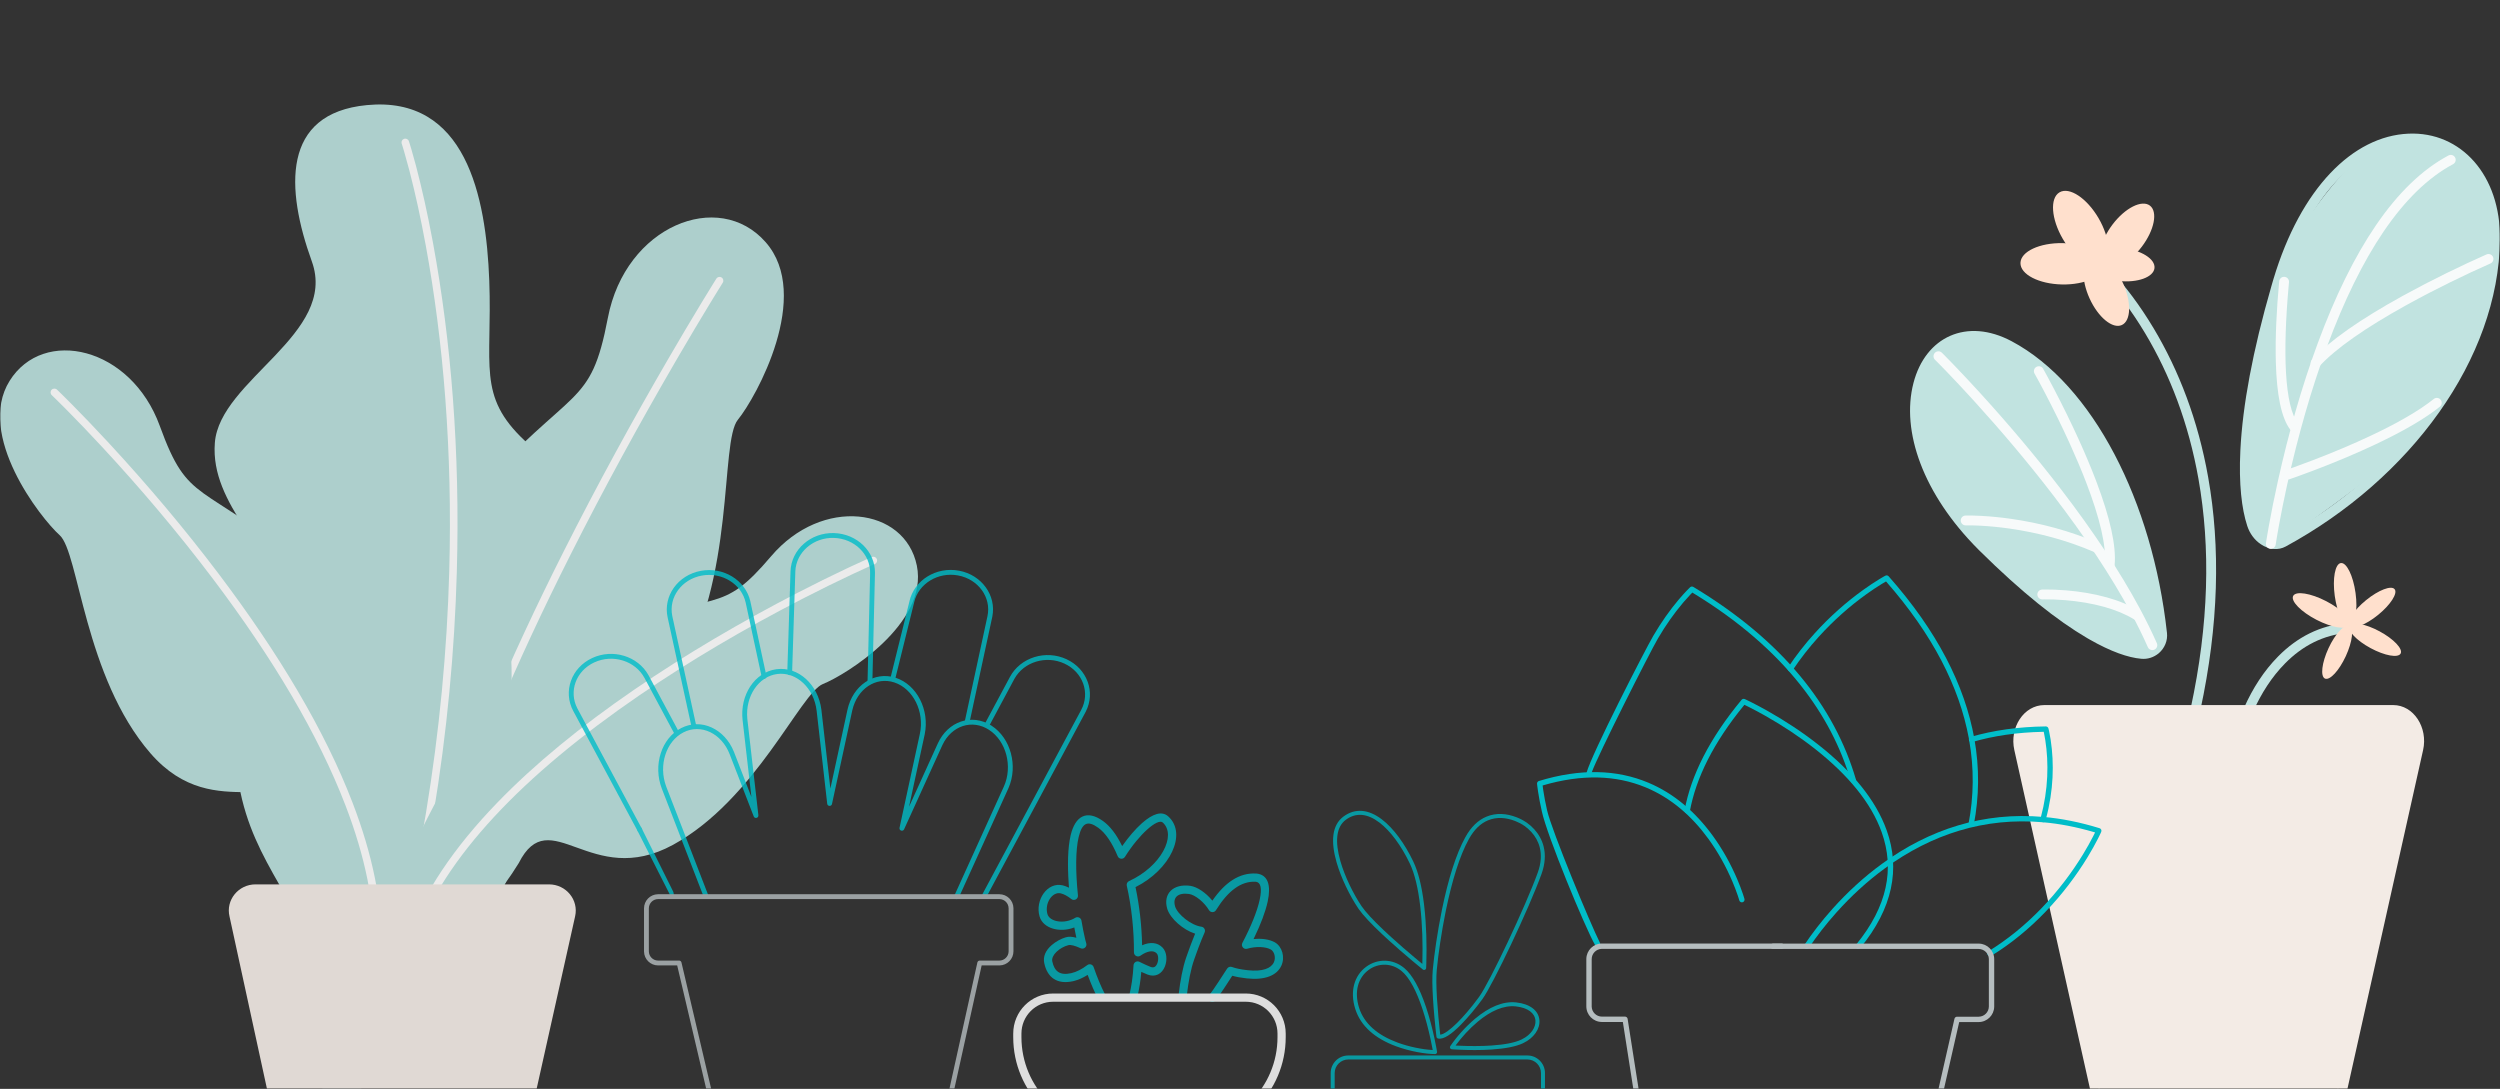 <svg width="900" height="392" viewBox="0 0 900 392" fill="none" xmlns="http://www.w3.org/2000/svg">
<rect x="0" y="0" width="900" height="392" fill="#333333" stroke="none"/>
<mask id="mask0" mask-type="alpha" maskUnits="userSpaceOnUse" x="0" y="0" width="900" height="392">
<rect width="900" height="392" fill="#C4C4C4"/>
</mask>
<g mask="url(#mask0)">
<g opacity="0.9">
<path fill-rule="evenodd" clip-rule="evenodd" d="M151.69 342.596C146.135 303.522 133.98 218.315 170.355 178.102C206.731 137.89 212.512 147.453 218.841 114.391C225.169 81.328 258.721 67.939 275.611 87.157C292.547 106.33 272.197 143.081 265.641 151.097C259.085 159.112 265.004 208.478 243.652 242.634C222.3 276.789 188.019 252.334 189.476 282.026C187.519 340.546 151.69 342.596 151.69 342.596Z" fill="#BAE0DD"/>
<path fill-rule="evenodd" clip-rule="evenodd" d="M259.768 99.891C259.13 99.489 258.286 99.681 257.884 100.319L257.29 101.269L256.097 103.195C255.221 104.615 254.238 106.221 253.154 108.003L252.118 109.71C248.631 115.471 244.798 121.925 240.699 128.979C227.815 151.145 214.932 174.675 202.906 198.548C192.986 218.239 184.082 237.327 176.446 255.511C161.99 289.938 152.553 319.967 149.199 344.368C149.096 345.115 149.618 345.805 150.366 345.907C151.113 346.01 151.802 345.487 151.905 344.74C155.221 320.617 164.592 290.795 178.965 256.569C186.574 238.448 195.452 219.416 205.345 199.777C217.344 175.958 230.202 152.474 243.06 130.352L244.682 127.569C248.433 121.15 251.943 115.263 255.146 109.986L256.821 107.236C257.247 106.54 257.654 105.877 258.041 105.248L259.795 102.415L260.196 101.775C260.598 101.137 260.406 100.293 259.768 99.891Z" fill="white"/>
<path fill-rule="evenodd" clip-rule="evenodd" d="M132.068 37.837C167.624 34.421 174.999 70.489 176.137 101.002C177.275 131.514 171.63 142.489 188.976 158.702C206.321 174.96 178.095 196.911 180.508 213.032C182.921 229.153 199.583 272.235 134.8 367.689C132.432 371.15 129.063 399.021 129.063 399.021L115.041 395.241C115.041 395.241 124.055 372.607 113.858 345.191C103.66 317.73 86.36 304.842 84.721 270.505C83.082 236.167 107.621 242.816 103.114 220.227C98.606 197.639 75.57 182.019 77.346 159.385C79.121 136.706 121.688 120.22 112.264 94.125C102.84 67.985 101.292 40.797 132.068 37.837Z" fill="#BAE0DD"/>
<path fill-rule="evenodd" clip-rule="evenodd" d="M145.478 49.974C144.788 50.203 144.402 50.93 144.588 51.624L144.801 52.292L144.967 52.826C145.083 53.203 145.21 53.623 145.347 54.086L145.536 54.727C146.078 56.577 146.673 58.723 147.309 61.158L147.587 62.228C149.528 69.773 151.464 78.519 153.278 88.396C159.597 122.811 162.94 162.249 161.727 205.774C160.141 262.64 150.833 321.722 132.22 382.087C131.997 382.808 132.401 383.572 133.122 383.795C133.843 384.017 134.608 383.613 134.83 382.892C153.518 322.284 162.865 262.957 164.457 205.85C165.677 162.126 162.316 122.498 155.964 87.903L155.703 86.49C153.866 76.657 151.909 67.959 149.952 60.467L149.616 59.191C149.098 57.248 148.61 55.502 148.158 53.957L147.966 53.307C147.779 52.678 147.61 52.124 147.461 51.648L147.204 50.841C146.967 50.125 146.194 49.737 145.478 49.974Z" fill="white"/>
<path fill-rule="evenodd" clip-rule="evenodd" d="M134.162 339.499C146.363 308.668 172.95 241.358 216.018 226.922C259.086 212.486 259.268 221.821 277.615 200.235C295.962 178.649 325.781 182.656 330.061 203.605C334.34 224.554 304.338 243.043 296.28 246.231C288.222 249.419 271.969 287.901 242.332 304.114C212.695 320.326 198.035 288.402 186.745 310.717C160.977 352.66 134.162 339.499 134.162 339.499Z" fill="#BAE0DD"/>
<path fill-rule="evenodd" clip-rule="evenodd" d="M315.654 201.243C315.366 200.575 314.609 200.254 313.934 200.499L313.823 200.544L313.361 200.746C313.056 200.88 312.71 201.033 312.324 201.205L311.925 201.383C310.356 202.085 308.536 202.917 306.488 203.873L304.713 204.707C299.33 207.247 293.42 210.157 287.105 213.414C267.055 223.753 247.006 235.458 228.286 248.301C209.159 261.423 192.498 275.018 179.013 288.969C163.385 305.137 152.376 321.425 146.712 337.73C146.464 338.442 146.841 339.221 147.554 339.469C148.266 339.716 149.044 339.339 149.292 338.627C159.692 308.688 188.429 278.957 229.831 250.554C248.448 237.782 268.402 226.133 288.356 215.842L289.746 215.128C295.741 212.056 301.352 209.306 306.471 206.899L307.643 206.349C309.424 205.518 311.029 204.782 312.445 204.144L313.977 203.46L314.939 203.038C315.632 202.74 315.952 201.936 315.654 201.243Z" fill="white"/>
<path fill-rule="evenodd" clip-rule="evenodd" d="M149.914 347.286C149.186 311.673 147.547 233.935 109.578 203.286C71.609 172.637 67.922 181.973 57.542 153.374C47.162 124.774 15.612 117.624 3.457 137.116C-8.699 156.607 14.565 186.482 21.485 192.675C28.405 198.869 30.363 243.727 54.173 271.188C77.983 298.603 104.661 271.962 107.666 298.649C118 350.474 149.914 347.286 149.914 347.286Z" fill="#BAE0DD"/>
<path fill-rule="evenodd" clip-rule="evenodd" d="M18.585 140.317C18.064 140.863 18.084 141.727 18.63 142.248L19.405 142.997L20.358 143.93C21.243 144.8 22.236 145.787 23.329 146.887L24.432 148C28.184 151.798 32.323 156.115 36.757 160.895C50.367 175.566 63.977 191.582 76.677 208.41C97.993 236.655 114.534 264.265 124.441 290.132C131.406 308.318 134.913 325.24 134.572 340.653C134.555 341.407 135.153 342.032 135.907 342.049C136.661 342.065 137.286 341.467 137.303 340.713C137.652 324.911 134.075 307.649 126.991 289.154C116.98 263.014 100.315 235.196 78.857 206.763C66.38 190.232 53.035 174.486 39.671 160.021L38.76 159.036C34.135 154.05 29.828 149.566 25.944 145.643L24.724 144.416C23.835 143.525 23.016 142.712 22.273 141.981L21.189 140.921L20.516 140.271C19.97 139.75 19.106 139.771 18.585 140.317Z" fill="white"/>
<path fill-rule="evenodd" clip-rule="evenodd" d="M99.608 408.087L82.627 329.939C81.215 324.019 85.814 318.372 92.005 318.372H197.625C203.817 318.372 208.37 323.974 207.049 329.848L189.704 407.586" fill="#F3EBE5"/>
</g>
<g opacity="0.8">
<path fill-rule="evenodd" clip-rule="evenodd" d="M252.273 205.505C260.392 203.982 268.324 208.83 270.105 216.394L270.157 216.624L275.907 243.331C276.008 243.803 275.709 244.267 275.239 244.369C274.785 244.467 274.338 244.192 274.216 243.749L274.204 243.7L268.454 216.993C266.988 210.248 259.892 205.852 252.594 207.221C245.367 208.577 240.683 215.023 242.005 221.687L242.047 221.889L250.681 261.407C250.782 261.879 250.484 262.343 250.013 262.445C249.56 262.543 249.113 262.268 248.99 261.826L248.978 261.776L240.344 222.259C238.672 214.533 244.036 207.051 252.273 205.505Z" fill="#00BDC8"/>
<path fill-rule="evenodd" clip-rule="evenodd" d="M284.58 205.696C284.828 197.837 291.866 191.658 300.228 191.904C308.538 192.148 315.099 198.547 314.989 206.294L314.054 245.457C314.043 245.938 313.643 246.32 313.162 246.308C312.699 246.297 312.328 245.925 312.313 245.466L312.312 245.415L313.242 206.481C313.458 199.617 307.636 193.868 300.177 193.649C292.823 193.432 286.663 198.774 286.33 205.545L286.322 205.751L285.16 242.205C285.145 242.687 284.742 243.065 284.262 243.05C283.798 243.035 283.43 242.659 283.418 242.201L283.419 242.149L284.58 205.696Z" fill="#00BDC8"/>
<path fill-rule="evenodd" clip-rule="evenodd" d="M327.374 216.564C329.046 208.871 337.057 203.909 345.258 205.447C353.405 206.976 358.753 214.347 357.235 221.969L357.187 222.2L349.027 260.05C348.926 260.521 348.462 260.821 347.992 260.719C347.538 260.621 347.244 260.186 347.315 259.732L347.324 259.682L355.484 221.83C356.943 215.116 352.228 208.531 344.937 207.163C337.712 205.807 330.685 210.102 329.117 216.757L329.071 216.96L322.247 244.54C322.131 245.008 321.659 245.293 321.192 245.177C320.741 245.065 320.461 244.621 320.545 244.17L320.556 244.12L327.374 216.564Z" fill="#00BDC8"/>
<path fill-rule="evenodd" clip-rule="evenodd" d="M363.583 243.684C367.347 236.667 376.442 233.833 383.941 237.312C391.4 240.773 394.481 249.186 390.871 256.197L390.76 256.41L354.983 323.15C354.756 323.575 354.228 323.734 353.804 323.506C353.395 323.286 353.233 322.787 353.425 322.372L353.448 322.324L389.225 255.583C392.525 249.432 389.849 241.977 383.208 238.896C376.6 235.83 368.6 238.272 365.219 244.326L365.118 244.51L356.029 261.472C355.801 261.896 355.273 262.056 354.849 261.828C354.441 261.608 354.278 261.109 354.47 260.694L354.494 260.646L363.583 243.684Z" fill="#00BDC8"/>
<path fill-rule="evenodd" clip-rule="evenodd" d="M229.955 297.809C230.201 297.381 230.649 297.525 230.974 298.124L231.011 298.195L242.285 320.856C242.612 321.514 242.67 322.407 242.414 322.852C242.168 323.28 241.72 323.136 241.395 322.538L241.358 322.467L229.584 299.25C229.257 298.592 229.699 298.254 229.955 297.809Z" fill="#00BDC8"/>
<path fill-rule="evenodd" clip-rule="evenodd" d="M213.202 236.883C220.625 233.438 229.614 236.182 233.445 243.046L233.559 243.255L244.304 263.301C244.532 263.725 244.373 264.254 243.949 264.482C243.54 264.702 243.036 264.562 242.795 264.172L242.769 264.126L232.025 244.081C228.705 237.892 220.61 235.369 213.934 238.467C207.36 241.517 204.672 248.854 207.821 254.969L207.918 255.154L231.091 298.358C231.319 298.783 231.16 299.312 230.736 299.54C230.328 299.76 229.823 299.62 229.583 299.23L229.556 299.184L206.383 255.98C202.599 248.927 205.667 240.379 213.202 236.883Z" fill="#00BDC8"/>
<path fill-rule="evenodd" clip-rule="evenodd" d="M279.621 240.904C287.414 239.916 294.544 246.448 295.692 255.45L295.725 255.723L298.932 283.902L305.072 255.581C306.956 246.781 314.638 241.572 322.285 243.951L322.517 244.025C330.095 246.535 334.678 255.563 332.908 264.296L332.852 264.56L327.253 290.423L337.596 267.68C341.226 259.674 349.81 256.764 356.802 261.152L357.014 261.287C363.88 265.762 366.541 275.704 363.072 283.669L362.965 283.909L345.135 323.186C344.936 323.624 344.42 323.818 343.982 323.619C343.559 323.426 343.364 322.938 343.53 322.51L343.549 322.463L361.379 283.187C364.659 275.952 362.26 266.788 356.064 262.751C350.014 258.808 342.57 261.213 339.281 268.19L339.182 268.403L325.476 298.544C325.05 299.479 323.659 299.035 323.822 298.049L323.832 297.997L331.15 264.19C332.886 256.211 328.738 247.924 321.97 245.682C315.354 243.491 308.608 247.933 306.827 255.712L306.775 255.949L299.515 289.436C299.31 290.382 297.962 290.332 297.806 289.404L297.798 289.349L293.994 255.921C293.06 247.687 286.68 241.769 279.84 242.636C273.067 243.494 268.229 250.701 269.041 258.822L269.067 259.068L273.017 293.486C273.131 294.485 271.758 294.843 271.359 293.95L271.339 293.901L262.685 271.528C259.752 263.949 252.307 260.459 246.062 263.641C239.802 266.831 236.994 275.491 239.801 283.062L239.888 283.291L255.046 322.45C255.22 322.9 254.997 323.406 254.549 323.58C254.116 323.748 253.632 323.546 253.442 323.129L253.422 323.082L238.263 283.922C235.004 275.499 238.111 265.734 245.272 262.085C252.42 258.442 260.853 262.326 264.21 270.644L264.31 270.897L270.51 286.927L267.336 259.267C266.308 250.242 271.658 242.064 279.386 240.936L279.621 240.904Z" fill="#00BDC8"/>
<path fill-rule="evenodd" clip-rule="evenodd" d="M359.762 321.922C362.535 321.922 364.792 324.153 364.843 326.918L364.844 327.014V342.462C364.844 345.24 362.618 347.502 359.858 347.553L359.762 347.554H353.395L333.877 435.797C333.77 436.249 333.33 436.536 332.879 436.456L332.829 436.446C332.377 436.339 332.091 435.899 332.17 435.447L332.181 435.396L351.858 346.481C351.946 346.104 352.272 345.833 352.653 345.81L352.706 345.808H359.762C361.576 345.808 363.056 344.354 363.101 342.547L363.102 342.462V327.014C363.102 325.197 361.65 323.714 359.847 323.669L359.762 323.668H236.927C235.113 323.668 233.633 325.122 233.588 326.929L233.587 327.014V342.462C233.587 344.279 235.039 345.762 236.842 345.807L236.927 345.808H244.477C244.863 345.808 245.201 346.063 245.311 346.43L245.325 346.481L266.204 435.274C266.314 435.743 266.024 436.213 265.556 436.324C265.104 436.43 264.652 436.164 264.521 435.724L264.508 435.674L243.787 347.554H236.927C234.154 347.554 231.897 345.323 231.846 342.558L231.845 342.462V327.014C231.845 324.236 234.071 321.974 236.831 321.923L236.927 321.922H359.762Z" fill="#B5BDBF"/>
</g>
<path fill-rule="evenodd" clip-rule="evenodd" d="M411.269 296.203C414.989 292.955 418.276 291.806 420.593 293.921C427.507 300.224 421.193 313.106 408.858 319.325L408.781 319.363L408.82 319.546C410.204 326.08 411.01 333.248 411.153 340.055L411.157 340.304L411.206 340.282C414.042 339.039 416.718 339.23 418.516 341.133L418.621 341.247C420.052 342.819 420.276 345.652 419.363 347.936C418.299 350.6 415.914 351.932 413.125 350.841L412.983 350.784C412.27 350.494 411.67 350.236 411.074 349.965L410.864 349.868L410.86 349.928C410.578 353.179 410.114 356.151 409.489 358.677L409.402 359.019C409.198 359.812 408.392 360.288 407.602 360.084C406.811 359.879 406.336 359.071 406.54 358.278C407.302 355.315 407.831 351.605 408.072 347.495C408.135 346.433 409.26 345.781 410.209 346.257L410.78 346.541C411.966 347.128 412.847 347.53 414.108 348.043C415.314 348.548 416.107 348.116 416.619 346.833C417.145 345.519 417.015 343.88 416.429 343.237C415.343 342.022 413.176 342.21 410.542 344.055C409.559 344.743 408.21 344.033 408.218 342.83C408.267 334.982 407.359 326.412 405.643 318.862C405.487 318.177 405.834 317.475 406.472 317.184C417.94 311.953 423.694 300.754 418.604 296.113C416.782 294.45 410.109 300.276 404.986 308.453C404.348 309.47 402.833 309.345 402.37 308.237C400.332 303.351 397.988 299.884 395.383 298C391.478 295.187 389.54 296.256 388.327 301.317C387.195 306.04 387.172 313.582 388.059 322.336C388.191 323.643 386.688 324.463 385.665 323.643C384.396 322.625 383.088 321.904 381.864 321.606C378.856 320.894 375.974 325.173 377.074 329.054C377.851 331.85 383.162 332.82 387.099 330.409C387.993 329.862 389.155 330.395 389.327 331.431C389.725 333.825 390.179 336.11 390.613 337.94L390.685 338.241L390.698 338.3C390.772 338.671 390.886 339.077 391.045 339.555C391.455 340.788 390.195 341.916 389.02 341.367C387.024 340.437 385.468 340.053 384.632 340.25L384.553 340.27C381.485 341.087 378.343 343.837 378.821 346.092C379.595 349.787 381.618 351.239 385.667 350.337C387.583 349.897 389.579 348.855 391.401 347.446C392.2 346.828 393.369 347.177 393.7 348.134C394.984 351.842 396.335 355.113 397.706 357.77C398.081 358.497 397.797 359.391 397.072 359.767C396.347 360.143 395.455 359.859 395.08 359.132C393.941 356.924 392.827 354.342 391.755 351.467L391.564 350.949L391.435 351.032C389.881 352.006 388.243 352.746 386.593 353.162L386.318 353.228C380.586 354.505 377.027 351.952 375.929 346.705C375.42 344.3 376.493 342.089 378.583 340.259C380.048 338.977 382.007 337.925 383.562 337.471L383.754 337.417C384.754 337.12 385.929 337.184 387.283 337.548L387.504 337.61L387.436 337.299L387.265 336.501C387.124 335.822 386.983 335.111 386.846 334.377L386.753 333.876L386.61 333.931C381.547 335.847 375.59 334.301 374.272 330.006L374.229 329.857C372.578 324.034 377.035 317.418 382.552 318.723C383.25 318.893 383.942 319.148 384.625 319.476L384.841 319.583L384.81 319.193L384.748 318.354C384.249 311.26 384.415 305.163 385.394 300.874L385.453 300.624C387.111 293.708 391.291 291.403 397.11 295.594C399.656 297.436 401.875 300.361 403.816 304.272L403.98 304.608L404.151 304.363C406.301 301.302 408.724 298.478 411.006 296.435L411.269 296.203Z" fill="#0999A2"/>
<path fill-rule="evenodd" clip-rule="evenodd" d="M436.451 324.243L436.499 324.174C440.968 317.698 446.158 314.121 452.205 314.472L452.421 314.486L452.501 314.494C456.557 315.015 457.596 318.835 456.376 324.52C455.584 328.213 453.825 332.838 451.428 337.757L451.271 338.077L451.508 338.053C454.305 337.783 457.006 338.179 458.868 339.201L459.025 339.29C461.588 340.804 462.673 344.592 461.303 347.62C459.689 351.187 455.339 352.946 448.803 352.217C446.787 351.997 445.093 351.686 443.708 351.294L443.617 351.267L441.201 354.982L440.623 355.861C439.329 357.815 438.366 359.183 437.593 360.131C437.076 360.764 436.145 360.857 435.513 360.339C434.881 359.821 434.788 358.887 435.305 358.254L435.555 357.939C436.305 356.979 437.292 355.547 438.615 353.531L441.51 349.085C441.617 348.92 441.707 348.784 441.772 348.687C442.152 348.116 442.873 347.881 443.515 348.119C444.831 348.608 446.696 349.005 449.127 349.271C454.516 349.872 457.602 348.624 458.61 346.396C459.37 344.717 458.755 342.571 457.532 341.848C455.719 340.791 452.198 340.6 448.985 341.545C447.731 341.914 446.651 340.588 447.263 339.429C450.335 333.608 452.598 328.037 453.486 323.897C454.375 319.751 453.857 317.721 452.209 317.447L452.164 317.44L452.017 317.43C446.792 317.14 442.098 320.724 437.906 327.419L437.755 327.662C437.172 328.606 435.8 328.597 435.231 327.645C433.493 324.742 430.241 322.146 428.067 321.829C424.026 321.268 422.095 323.084 423.033 326.304C423.902 329.178 428.789 333.123 432.503 333.614C433.482 333.743 434.061 334.779 433.662 335.684C432.898 337.412 432.187 339.18 431.465 341.112L431.156 341.946C431.052 342.228 430.947 342.517 430.837 342.821L429.908 345.415C428.727 348.713 427.805 353.461 427.226 358.569C427.134 359.382 426.402 359.967 425.591 359.874C424.779 359.782 424.197 359.048 424.289 358.234C424.874 353.066 425.799 348.245 427.021 344.71L427.829 342.446C428.106 341.675 428.347 341.011 428.592 340.353L428.697 340.071C429.142 338.882 429.583 337.751 430.035 336.651L430.253 336.126L430.177 336.102C425.884 334.705 421.384 330.764 420.246 327.294L420.2 327.15C418.606 321.68 422.456 318.057 428.483 318.894C431.039 319.267 434.11 321.397 436.334 324.099L436.451 324.243Z" fill="#0999A2"/>
<path fill-rule="evenodd" clip-rule="evenodd" d="M448.471 357.661H379.149C371.188 357.661 364.762 364.104 364.762 372.086V373.371C364.762 393.061 380.697 409.04 400.334 409.04H427.285C446.922 409.04 462.857 393.061 462.857 373.371V372.086C462.857 364.104 456.431 357.661 448.471 357.661ZM379.149 360.625H448.471C454.798 360.625 459.901 365.741 459.901 372.086V373.371C459.901 391.424 445.289 406.076 427.285 406.076H400.334C382.33 406.076 367.718 391.424 367.718 373.371V372.086C367.718 365.741 372.821 360.625 379.149 360.625Z" fill="#DDDDDD"/>
<path d="M870.266 156.491C865.412 163.759 834.263 186.166 819.295 196.461C817.475 195.654 813.348 193.555 811.407 191.617C808.979 189.194 808.373 164.364 808.979 156.491C809.586 148.618 819.295 103.803 822.936 92.903C826.577 82.001 845.994 56.566 856.31 51.115C866.626 45.665 881.189 52.932 885.437 54.144C889.684 55.355 893.325 66.256 896.359 73.523C899.393 80.79 897.573 98.959 896.359 106.226C895.145 113.493 876.334 147.407 870.266 156.491Z" fill="#C1E3E0"/>
<path d="M778.032 223.108C779.003 230.375 776.819 233.807 775.605 234.615C771.964 234.211 763.712 233.04 759.828 231.587C754.974 229.77 736.163 217.052 733.736 215.235C731.309 213.418 707.036 190.405 704.609 187.983C702.182 185.56 693.687 168.603 691.866 163.759C690.046 158.914 689.439 148.013 689.439 141.957C689.439 135.901 696.721 126.211 699.755 123.788C702.789 121.366 710.677 120.76 716.139 121.366C721.6 121.972 732.522 129.845 737.377 133.478C742.231 137.112 748.299 145.59 753.153 151.646C758.008 157.702 765.29 175.871 768.324 183.138C771.358 190.405 776.819 214.024 778.032 223.108Z" fill="#C1E3E0"/>
<path fill-rule="evenodd" clip-rule="evenodd" d="M688.84 137.9C684.342 155.276 692.303 177.859 712.165 197.775L712.771 198.378C727.72 213.168 740.552 223.384 751.409 229.726L752.216 230.192C759.967 234.623 766.145 236.743 770.853 237.159C773.124 237.379 775.368 236.657 777.164 235.161C779.309 233.311 780.405 230.621 780.115 227.873L780.089 227.661C774.934 180.8 753.528 138.423 724.179 122.839C708.083 114.276 693.164 121.198 688.84 137.9ZM722.516 125.969C750.368 140.758 771.109 181.415 776.415 226.712L776.571 228.086C776.789 229.745 776.157 231.35 774.872 232.457C773.815 233.338 772.507 233.759 771.18 233.63C766.853 233.247 760.9 231.165 753.196 226.665C742.737 220.556 730.3 210.679 715.764 196.353L715.262 195.857C695.793 176.622 688.071 155.009 692.271 138.789C696.029 124.272 708.474 118.498 722.516 125.969Z" fill="#C1E3E0"/>
<path fill-rule="evenodd" clip-rule="evenodd" d="M696.575 126.998C697.236 126.33 698.296 126.297 698.995 126.905L699.138 127.041L700.059 127.965C700.778 128.692 701.602 129.533 702.521 130.483L703.651 131.654C706.375 134.488 709.368 137.677 712.567 141.178C722.667 152.235 732.767 164.141 742.198 176.449C753.496 191.196 763.06 205.527 770.339 219.08C772.625 223.337 774.672 227.495 776.468 231.545C776.865 232.44 776.461 233.487 775.566 233.884C774.672 234.28 773.625 233.877 773.228 232.982C771.47 229.016 769.462 224.938 767.217 220.757C760.038 207.39 750.576 193.212 739.385 178.605C730.356 166.821 720.702 155.4 711.026 144.749L709.95 143.569C706.606 139.907 703.489 136.591 700.672 133.669L699.441 132.398C699.093 132.039 698.759 131.698 698.442 131.374L697.042 129.956L696.588 129.504C695.893 128.815 695.887 127.693 696.575 126.998Z" fill="#F7FAFA"/>
<path fill-rule="evenodd" clip-rule="evenodd" d="M707.578 185.601L708.304 185.588C709.483 185.578 711.012 185.607 712.851 185.698L713.199 185.716C716.505 185.89 720.11 186.231 723.948 186.779C734.469 188.28 745.114 191.078 755.351 195.491C756.25 195.878 756.664 196.921 756.277 197.819C755.89 198.718 754.847 199.133 753.949 198.745C744.021 194.466 733.675 191.747 723.448 190.287C719.718 189.755 716.217 189.424 713.013 189.255L712.35 189.222C710.73 189.147 709.382 189.124 708.34 189.132L707.699 189.143C706.721 189.176 705.901 188.41 705.868 187.432C705.835 186.454 706.6 185.634 707.578 185.601Z" fill="#F7FAFA"/>
<path fill-rule="evenodd" clip-rule="evenodd" d="M733.109 132.076C733.961 131.595 735.041 131.896 735.522 132.748L736.028 133.657C736.212 133.991 736.415 134.361 736.635 134.765L737.261 135.918C737.973 137.238 738.741 138.683 739.553 140.24C742.569 146.019 745.585 152.144 748.402 158.348C750.63 163.258 752.642 168.018 754.384 172.562L754.757 173.542C759.545 186.222 761.936 196.455 761.257 203.548C761.163 204.522 760.298 205.236 759.324 205.143C758.35 205.05 757.636 204.184 757.729 203.21C758.359 196.638 755.927 186.483 751.076 173.831C749.36 169.358 747.376 164.662 745.175 159.814C742.388 153.673 739.399 147.605 736.411 141.88L735.7 140.523C735.156 139.491 734.636 138.516 734.143 137.602L733.396 136.227L732.543 134.681C732.496 134.596 732.46 134.533 732.436 134.49C731.955 133.638 732.256 132.557 733.109 132.076Z" fill="#F7FAFA"/>
<path fill-rule="evenodd" clip-rule="evenodd" d="M735.049 212.248L735.195 212.239L736.102 212.222C738.179 212.201 740.831 212.282 743.864 212.535C748.856 212.952 753.793 213.758 758.425 215.049C762.856 216.284 766.827 217.917 770.224 220.003C771.058 220.515 771.319 221.606 770.807 222.44C770.294 223.275 769.203 223.535 768.37 223.023C765.279 221.125 761.607 219.615 757.474 218.463C753.077 217.237 748.355 216.467 743.569 216.067C740.523 215.813 737.884 215.74 735.878 215.769L735.285 215.782C734.307 215.819 733.485 215.055 733.449 214.077C733.414 213.134 734.122 212.336 735.049 212.248Z" fill="#F7FAFA"/>
<path fill-rule="evenodd" clip-rule="evenodd" d="M867.021 48.119C847.019 49.002 828.263 67.726 818.446 100.464L818.151 101.461L817.698 103.02C810.892 126.583 807.369 146.017 806.554 161.717L806.528 162.234C805.948 174.234 806.987 183.133 809.013 189.339C809.903 192.079 811.627 194.413 813.908 195.934C816.805 197.89 820.167 198.235 822.897 196.718C867.755 172.317 899.488 129.193 899.995 86.267C900.291 63.118 885.98 47.282 867.021 48.119ZM896.452 86.224C895.961 127.725 865.023 169.768 821.19 193.612C819.689 194.446 817.741 194.246 815.882 192.991C814.269 191.916 813.032 190.24 812.382 188.241C810.496 182.465 809.507 173.993 810.068 162.405L810.12 161.388C810.98 145.892 814.52 126.636 821.327 103.228L821.552 102.455C826.436 85.717 833.576 72.777 842.258 64.02C849.995 56.217 858.71 52.034 867.177 51.66C883.988 50.917 896.723 65.01 896.452 86.224Z" fill="#C1E3E0"/>
<path fill-rule="evenodd" clip-rule="evenodd" d="M881.444 55.975C882.307 55.515 883.381 55.842 883.841 56.705C884.301 57.569 883.974 58.642 883.111 59.102C864.927 68.799 849.835 92.047 837.742 124.719C831.967 140.324 827.258 157.057 823.538 173.792L823.188 175.38C822.155 180.11 821.266 184.55 820.516 188.625L820.271 189.969C820.041 191.249 819.838 192.42 819.661 193.476L819.33 195.507L819.242 196.078C819.098 197.047 818.197 197.715 817.229 197.571C816.296 197.433 815.641 196.59 815.724 195.662L815.748 195.478L815.958 194.149L816.107 193.243C816.261 192.315 816.436 191.295 816.633 190.188L816.784 189.341C817.671 184.416 818.766 178.93 820.079 173.023C823.831 156.142 828.582 139.26 834.419 123.489C846.788 90.071 862.292 66.188 881.444 55.975Z" fill="#F7FAFA"/>
<path fill-rule="evenodd" clip-rule="evenodd" d="M895.142 91.597C896.037 91.2 897.084 91.603 897.481 92.497C897.878 93.392 897.474 94.439 896.58 94.836C887.521 98.857 877.098 103.9 867.008 109.448L865.981 110.015C851.849 117.854 840.988 125.325 834.916 131.925C834.254 132.645 833.133 132.692 832.413 132.029C831.693 131.366 831.646 130.245 832.309 129.525C838.777 122.494 850.081 114.747 864.768 106.635L865.301 106.342C875.49 100.739 885.999 95.655 895.142 91.597Z" fill="#F7FAFA"/>
<path fill-rule="evenodd" clip-rule="evenodd" d="M820.509 101.263C820.599 100.288 821.463 99.572 822.437 99.662C823.411 99.753 824.128 100.616 824.037 101.591L823.903 103.06C821.776 126.961 822.394 146.072 827.344 152.569C827.937 153.348 827.787 154.46 827.008 155.053C826.23 155.646 825.118 155.496 824.525 154.717C821.206 150.36 819.618 141.972 819.298 130.286C819.06 121.571 819.547 111.611 820.509 101.263Z" fill="#F7FAFA"/>
<path fill-rule="evenodd" clip-rule="evenodd" d="M876.15 143.636C876.914 143.024 878.029 143.148 878.64 143.912C879.252 144.676 879.129 145.791 878.365 146.403C872.863 150.809 864.93 155.364 855.18 159.97C848.413 163.167 841.17 166.202 833.929 168.977L832.772 169.418C830.867 170.141 829.074 170.803 827.42 171.398L825.881 171.947L824.259 172.511C823.332 172.825 822.326 172.328 822.012 171.401C821.71 170.507 822.161 169.54 823.025 169.19L824.948 168.517L825.735 168.237C827.824 167.49 830.152 166.629 832.66 165.668C839.825 162.922 846.988 159.921 853.667 156.765C863.188 152.267 870.907 147.835 876.15 143.636Z" fill="#F7FAFA"/>
<path fill-rule="evenodd" clip-rule="evenodd" d="M844.921 224.296C845.896 224.213 846.754 224.937 846.836 225.913C846.918 226.888 846.194 227.745 845.219 227.827C836.409 228.57 828.931 232.447 822.647 238.804C817.831 243.676 814.035 249.665 811.193 256.024C810.794 256.917 809.746 257.318 808.852 256.918C807.959 256.519 807.559 255.471 807.958 254.577C810.961 247.86 814.977 241.522 820.127 236.312C826.973 229.386 835.214 225.114 844.921 224.296Z" fill="#C1E3E0"/>
<path fill-rule="evenodd" clip-rule="evenodd" d="M845.808 225.288C847.876 225.003 848.857 219.715 847.998 213.478C847.139 207.24 844.767 202.414 842.699 202.699C840.63 202.984 839.65 208.272 840.509 214.509C841.367 220.747 843.74 225.572 845.808 225.288Z" fill="#FFE0CD"/>
<path fill-rule="evenodd" clip-rule="evenodd" d="M856.112 221.366C860.592 217.724 863.256 213.581 862.063 212.113C860.87 210.644 856.27 212.407 851.79 216.049C847.31 219.692 844.646 223.835 845.839 225.303C847.032 226.771 851.632 225.009 856.112 221.366Z" fill="#FFE0CD"/>
<path fill-rule="evenodd" clip-rule="evenodd" d="M845.797 224.998C846.755 223.143 842.998 219.297 837.404 216.408C831.811 213.518 826.5 212.68 825.542 214.535C824.584 216.39 828.342 220.236 833.935 223.125C839.528 226.015 844.839 226.853 845.797 224.998Z" fill="#FFE0CD"/>
<path fill-rule="evenodd" clip-rule="evenodd" d="M864.227 235.275C865.127 233.61 861.738 230.036 856.659 227.291C851.579 224.546 846.733 223.67 845.833 225.334C844.934 226.999 848.322 230.574 853.402 233.319C858.481 236.064 863.328 236.94 864.227 235.275Z" fill="#FFE0CD"/>
<path fill-rule="evenodd" clip-rule="evenodd" d="M844.481 236.235C846.906 230.995 847.481 226.102 845.764 225.308C844.047 224.513 840.689 228.116 838.264 233.356C835.838 238.596 835.264 243.489 836.981 244.284C838.698 245.079 842.055 241.475 844.481 236.235Z" fill="#FFE0CD"/>
<path fill-rule="evenodd" clip-rule="evenodd" d="M750.13 90.581C750.737 89.813 751.852 89.683 752.619 90.291L752.834 90.465C752.925 90.541 753.037 90.634 753.167 90.745L753.497 91.028C753.839 91.326 754.217 91.663 754.629 92.04C756.186 93.467 757.915 95.187 759.775 97.203C765.069 102.944 770.357 109.917 775.288 118.153C784.447 133.45 791.311 151.316 794.944 171.828C799.4 196.979 798.764 224.925 792.113 255.734C791.906 256.69 790.963 257.298 790.007 257.092C789.05 256.885 788.442 255.942 788.649 254.985C795.204 224.622 795.829 197.14 791.455 172.446C787.899 152.371 781.19 134.909 772.248 119.974C767.446 111.953 762.305 105.174 757.17 99.606C755.379 97.664 753.719 96.014 752.234 94.653L751.859 94.311C751.495 93.983 751.165 93.694 750.872 93.445L750.489 93.125C750.461 93.102 750.438 93.084 750.42 93.07C749.653 92.463 749.523 91.348 750.13 90.581Z" fill="#C1E3E0"/>
<path fill-rule="evenodd" clip-rule="evenodd" d="M756.678 95.352C760.227 93.279 759.692 85.752 755.481 78.54C751.271 71.328 744.981 67.161 741.432 69.234C737.883 71.306 738.418 78.833 742.628 86.045C746.839 93.258 753.129 97.424 756.678 95.352Z" fill="#FFE0CD"/>
<path fill-rule="evenodd" clip-rule="evenodd" d="M757.597 95.267C757.679 91.157 750.978 87.691 742.629 87.525C734.281 87.359 727.447 90.555 727.365 94.665C727.283 98.775 733.984 102.241 742.333 102.407C750.681 102.573 757.515 99.377 757.597 95.267Z" fill="#FFE0CD"/>
<path fill-rule="evenodd" clip-rule="evenodd" d="M771.071 88.793C775.581 82.838 776.877 76.223 773.965 74.016C771.053 71.81 765.036 74.849 760.526 80.804C756.016 86.759 754.721 93.375 757.633 95.581C760.545 97.787 766.561 94.748 771.071 88.793Z" fill="#FFE0CD"/>
<path fill-rule="evenodd" clip-rule="evenodd" d="M763.864 117.01C767.189 115.497 767.379 108.759 764.287 101.958C761.195 95.158 755.993 90.871 752.668 92.383C749.342 93.895 749.153 100.634 752.244 107.435C755.336 114.235 760.538 118.522 763.864 117.01Z" fill="#FFE0CD"/>
<path fill-rule="evenodd" clip-rule="evenodd" d="M775.617 96.51C775.964 93.234 770.801 90.001 764.086 89.291C757.372 88.581 751.647 90.661 751.301 93.938C750.954 97.215 756.117 100.447 762.831 101.157C769.546 101.868 775.27 99.787 775.617 96.51Z" fill="#FFE0CD"/>
<path fill-rule="evenodd" clip-rule="evenodd" d="M861.548 253.824H735.987C728.562 253.824 723.335 261.916 725.163 270.043L752.921 394.321C753.102 395.131 753.82 395.706 754.65 395.706H842.826C843.656 395.706 844.374 395.131 844.555 394.321L872.313 270.04C874.138 261.928 868.926 253.824 861.548 253.824ZM861.547 257.368L861.702 257.37C866.538 257.491 870.203 263.274 868.855 269.265L841.406 392.162H756.069L728.621 269.268C727.256 263.2 731.023 257.368 735.987 257.368H861.547Z" fill="#F3EBE5"/>
<path d="M869.66 269.134L841.747 392.073L755.581 392.678L726.454 267.923C726.454 266.51 726.818 262.957 728.275 260.05C729.731 257.143 732.522 256.013 733.736 255.811H861.165C867.233 256.417 867.233 258.839 869.66 262.473C871.602 265.38 870.469 268.125 869.66 269.134Z" fill="#F3EBE5"/>
<path fill-rule="evenodd" clip-rule="evenodd" d="M736.485 261.509C726.542 261.633 717.568 262.922 709.483 265.275C708.972 265.424 708.678 265.959 708.827 266.47C708.975 266.981 709.511 267.275 710.022 267.126C717.664 264.902 726.132 263.647 735.502 263.454L735.743 263.449L735.792 263.668C735.965 264.457 736.138 265.377 736.3 266.417C737.587 274.666 737.393 284.23 734.698 294.229C734.56 294.744 734.864 295.273 735.379 295.411C735.893 295.55 736.422 295.245 736.561 294.731C739.3 284.568 739.526 274.849 738.252 266.421L738.206 266.12C738.038 265.04 737.857 264.082 737.676 263.255L737.622 263.015C737.596 262.899 737.57 262.79 737.546 262.688L737.442 262.271C737.436 262.249 737.431 262.231 737.427 262.217C737.311 261.794 736.924 261.504 736.485 261.509Z" fill="#00BDC8"/>
<path fill-rule="evenodd" clip-rule="evenodd" d="M710.766 265.935C710.672 265.411 710.171 265.062 709.647 265.155C709.123 265.249 708.774 265.75 708.867 266.274C710.717 276.623 710.567 286.69 708.677 296.548C708.576 297.071 708.919 297.576 709.442 297.677C709.965 297.777 710.471 297.434 710.571 296.911C712.504 286.826 712.658 276.522 710.766 265.935Z" fill="#00BDC8"/>
<path fill-rule="evenodd" clip-rule="evenodd" d="M679.904 207.46C679.61 207.128 679.127 207.039 678.733 207.246L678.576 207.33C678.453 207.398 678.308 207.478 678.142 207.571L677.851 207.737C677.501 207.938 677.116 208.165 676.697 208.418L676.515 208.528C674.772 209.589 672.832 210.869 670.744 212.37C664.786 216.654 658.829 221.859 653.268 228.007C649.809 231.83 646.611 235.909 643.727 240.248C643.432 240.691 643.552 241.289 643.996 241.584C644.439 241.879 645.038 241.758 645.333 241.315C648.163 237.058 651.302 233.054 654.698 229.3C660.162 223.259 666.017 218.144 671.871 213.935C673.82 212.534 675.635 211.331 677.274 210.325L677.518 210.175C677.934 209.922 678.316 209.696 678.664 209.495L678.971 209.318L678.975 209.322C695.717 228.391 705.338 247.231 708.764 265.708L708.867 266.274C708.961 266.798 709.462 267.147 709.986 267.053C710.511 266.96 710.86 266.459 710.766 265.935C707.333 246.724 697.363 227.179 679.904 207.46Z" fill="#00BDC8"/>
<path fill-rule="evenodd" clip-rule="evenodd" d="M593.398 281.766C582.127 277.031 569.032 276.577 554.017 281.154C553.58 281.287 553.296 281.708 553.338 282.163L553.357 282.358L553.404 282.78L553.459 283.232C553.523 283.742 553.601 284.314 553.696 284.942C554.025 287.132 554.48 289.569 555.082 292.193C556.962 300.838 570.423 333.503 574.274 340.317C574.515 340.792 575.095 340.983 575.57 340.743C576.045 340.503 576.236 339.923 575.996 339.448C572.533 332.592 558.648 299.118 556.962 291.762C556.372 289.188 555.925 286.798 555.603 284.655L555.538 284.217C555.487 283.86 555.441 283.525 555.4 283.212L555.345 282.769L555.453 282.737C569.533 278.611 581.771 279.068 592.325 283.408L592.651 283.544C601.556 287.286 608.968 293.674 615.013 301.973C618.548 306.827 621.396 312.032 623.616 317.238C624.393 319.059 625.035 320.749 625.55 322.263L625.666 322.606C625.777 322.94 625.876 323.247 625.962 323.525L626.073 323.893L626.145 324.141C626.287 324.654 626.818 324.955 627.331 324.814C627.845 324.673 628.146 324.142 628.005 323.628L627.923 323.345C627.9 323.269 627.875 323.187 627.848 323.098L627.758 322.807C627.648 322.457 627.521 322.068 627.376 321.642C626.846 320.083 626.187 318.349 625.39 316.482C623.117 311.15 620.199 305.819 616.572 300.838C610.334 292.273 602.657 285.656 593.398 281.766Z" fill="#00BDC8"/>
<path fill-rule="evenodd" clip-rule="evenodd" d="M609.603 211.29C609.235 211.069 608.766 211.117 608.451 211.408L608.346 211.507L608.137 211.709C607.922 211.92 607.677 212.165 607.404 212.446L607.286 212.568C606.376 213.512 605.364 214.632 604.276 215.924C601.173 219.61 598.072 223.945 595.179 228.905C592.092 234.197 572.988 271.46 571.166 278.148C570.991 278.65 571.257 279.2 571.76 279.375C572.262 279.55 572.812 278.65 572.988 278.148C575.069 272.175 593.819 235.064 596.845 229.876C599.681 225.016 602.717 220.77 605.752 217.166L606.145 216.702C606.991 215.714 607.783 214.839 608.508 214.079L608.675 213.906C608.79 213.787 608.9 213.674 609.005 213.567L609.244 213.326L609.607 213.547C625.683 223.352 638.355 234.321 647.903 246.28L648.197 246.65C656.84 257.567 662.773 269.153 666.298 281.221C666.448 281.732 666.983 282.026 667.494 281.877C668.006 281.727 668.299 281.192 668.15 280.681C660.431 254.257 641.706 230.605 609.603 211.29Z" fill="#00BDC8"/>
<path fill-rule="evenodd" clip-rule="evenodd" d="M626.976 251.927C615.432 265.837 608.786 279.091 606.454 291.669C606.357 292.193 606.703 292.696 607.226 292.793C607.75 292.89 608.253 292.544 608.35 292.021C610.574 280.03 616.858 267.345 627.785 253.978L627.986 253.734L628.348 253.908C628.61 254.035 628.891 254.173 629.19 254.321L629.557 254.504L630.13 254.794C631.773 255.629 633.576 256.594 635.503 257.683C641.658 261.164 647.812 265.195 653.552 269.725C665.204 278.921 673.616 288.953 677.412 299.617C682.092 312.766 679.505 326.256 668.214 340.049C667.877 340.461 667.937 341.068 668.349 341.405C668.762 341.743 669.369 341.682 669.706 341.27C681.418 326.964 684.14 312.768 679.229 298.971C675.291 287.907 666.658 277.612 654.748 268.212C648.923 263.615 642.688 259.531 636.453 256.005L635.769 255.621C633.845 254.546 632.051 253.598 630.422 252.781L630.047 252.594C629.681 252.412 629.342 252.246 629.029 252.096L628.625 251.903L628.116 251.665C627.72 251.485 627.253 251.593 626.976 251.927Z" fill="#00BDC8"/>
<path fill-rule="evenodd" clip-rule="evenodd" d="M735.682 294.098C714.029 292.193 694.612 298.529 677.534 310.962C670.97 315.74 665.017 321.241 659.681 327.202C655.676 331.677 652.308 336.079 649.579 340.155C649.283 340.598 649.401 341.197 649.844 341.493C650.287 341.789 650.885 341.67 651.182 341.228C653.863 337.223 657.176 332.892 661.119 328.488C666.367 322.624 672.221 317.214 678.669 312.521C695.392 300.347 714.358 294.157 735.513 296.019C736.043 296.066 736.511 295.674 736.558 295.143C736.605 294.613 736.212 294.145 735.682 294.098Z" fill="#00BDC8"/>
<path fill-rule="evenodd" clip-rule="evenodd" d="M735.68 294.098C735.15 294.052 734.682 294.445 734.636 294.976C734.591 295.506 734.984 295.973 735.514 296.019C741.384 296.526 747.475 297.697 753.778 299.546L754.219 299.677L754.035 300.057C753.957 300.217 753.875 300.383 753.79 300.555L753.521 301.088C752.541 303.015 751.348 305.164 749.937 307.48C745.902 314.103 740.933 320.727 734.992 326.907C729.246 332.884 722.878 338.13 715.869 342.441C715.415 342.72 715.274 343.314 715.553 343.768C715.832 344.221 716.426 344.362 716.88 344.083C724.034 339.683 730.528 334.334 736.383 328.243C742.428 321.955 747.48 315.22 751.584 308.483C753.022 306.124 754.239 303.931 755.24 301.962L755.427 301.592C755.639 301.17 755.83 300.78 756 300.423L756.141 300.125C756.193 300.012 756.241 299.909 756.285 299.814L756.436 299.477L756.444 299.459C756.673 298.932 756.393 298.324 755.844 298.154C748.879 296.005 742.153 294.657 735.68 294.098Z" fill="#00BDC8"/>
<path fill-rule="evenodd" clip-rule="evenodd" d="M576.703 339.663C573.634 339.663 571.135 342.127 571.079 345.181L571.078 345.287V362.287C571.078 365.355 573.542 367.853 576.598 367.91L576.703 367.911L584.227 367.91L599.907 468.304C600.021 468.805 600.505 469.125 601.005 469.041L601.061 469.03C601.562 468.916 601.882 468.432 601.798 467.932L601.787 467.876L585.937 366.733C585.842 366.313 585.48 366.01 585.055 365.984L584.997 365.982H576.703C574.696 365.982 573.058 364.376 573.008 362.381L573.007 362.287V345.287C573.007 343.28 574.614 341.642 576.609 341.593L576.703 341.591H641.391C641.923 341.591 642.355 341.16 642.355 340.627C642.355 340.114 641.954 339.694 641.447 339.665L641.391 339.663H576.703Z" fill="#B5BDBF"/>
<path fill-rule="evenodd" clip-rule="evenodd" d="M638.293 339.695C637.761 339.695 637.329 340.127 637.329 340.659C637.329 341.173 637.731 341.593 638.237 341.622L638.293 341.623H712.292C714.299 341.623 715.937 343.23 715.987 345.225L715.989 345.319V362.319C715.989 364.326 714.381 365.963 712.386 366.013L712.292 366.015H704.545C704.114 366.015 703.738 366.299 703.619 366.708L703.605 366.765L680.492 468.249C680.374 468.769 680.699 469.285 681.218 469.404C681.719 469.517 682.218 469.219 682.358 468.732L682.373 468.678L705.314 367.943H712.292C715.361 367.943 717.86 365.479 717.916 362.424L717.917 362.319V345.319C717.917 342.251 715.453 339.753 712.397 339.696L712.292 339.695H638.293Z" fill="#B5BDBF"/>
<path fill-rule="evenodd" clip-rule="evenodd" d="M549.864 379.972C553.318 379.972 556.134 382.755 556.19 386.197L556.191 386.302V395.94C556.191 396.337 555.869 396.659 555.472 396.659C555.089 396.659 554.776 396.359 554.754 395.982L554.753 395.94V386.302C554.753 383.634 552.603 381.456 549.947 381.412L549.864 381.411H485.375C482.708 381.411 480.531 383.561 480.486 386.219L480.486 386.302V394.189C480.486 394.587 480.164 394.909 479.767 394.909C479.384 394.909 479.071 394.609 479.049 394.232L479.048 394.189V386.302C479.048 382.847 481.83 380.029 485.27 379.973L485.375 379.972H549.864Z" fill="#0999A2"/>
<path fill-rule="evenodd" clip-rule="evenodd" d="M535.107 294.002C532.151 295.234 529.585 297.65 527.522 301.396C524.155 307.509 521.362 316.529 519.13 327.375L519.063 327.705C517.491 335.408 516.308 343.62 515.806 349.075L515.789 349.268C515.569 351.71 515.615 355.201 515.873 359.481C516.001 361.613 516.178 363.874 516.391 366.198L516.462 366.95C516.58 368.197 516.703 369.406 516.827 370.554L516.937 371.56C516.973 371.877 517.006 372.173 517.038 372.448L517.108 373.042L517.133 373.251C517.17 373.553 517.393 373.799 517.689 373.865C519.645 374.305 522.43 372.433 525.973 368.841C528.592 366.187 531.504 362.663 533.695 359.632C537.475 354.438 550.481 327.008 554.95 314.622C556.251 311.007 556.452 307.719 555.714 304.764C555.113 302.357 553.919 300.276 552.31 298.512C551.477 297.598 550.585 296.827 549.692 296.193L549.612 296.137C549.163 295.822 548.799 295.6 548.552 295.466L548.524 295.454C548.395 295.372 548.163 295.236 547.838 295.065C547.303 294.784 546.696 294.503 546.028 294.242C542.434 292.835 538.662 292.52 535.107 294.002ZM545.504 295.581C546.121 295.823 546.679 296.081 547.168 296.338L547.331 296.425C547.382 296.453 547.432 296.481 547.479 296.507L547.642 296.601L547.781 296.685L547.896 296.748C547.934 296.769 547.982 296.797 548.038 296.83L548.082 296.856C548.315 296.996 548.577 297.166 548.86 297.367C549.674 297.944 550.488 298.648 551.248 299.481C552.704 301.079 553.779 302.952 554.319 305.112C554.987 307.786 554.803 310.784 553.597 314.134C549.171 326.403 536.217 353.723 532.531 358.787L532.37 359.01L532.067 359.423C527.102 366.162 521.172 372.204 518.49 372.483L518.418 371.857C518.39 371.611 518.361 371.351 518.33 371.078L518.256 370.4C518.108 369.029 517.962 367.571 517.823 366.066C517.611 363.756 517.435 361.51 517.308 359.394L517.282 358.946C517.051 354.937 517.017 351.666 517.221 349.397L517.256 349.011C517.757 343.673 518.901 335.745 520.416 328.266L520.471 327.992C522.688 317.13 525.466 308.109 528.781 302.09C530.693 298.619 533.017 296.431 535.66 295.329C538.818 294.013 542.226 294.298 545.504 295.581Z" fill="#0999A2"/>
<path fill-rule="evenodd" clip-rule="evenodd" d="M483.628 293.973C479.526 297.022 478.988 302.863 481.173 310.459C482.803 316.126 485.976 322.597 488.997 327.056L489.133 327.253C490.712 329.508 493.566 332.539 497.429 336.176C498.269 336.967 499.151 337.781 500.07 338.614C502.734 341.029 505.586 343.499 508.438 345.891L509.221 346.545C509.796 347.025 510.344 347.477 510.858 347.9L511.408 348.351L512.244 349.03C512.69 349.389 513.35 349.107 513.409 348.548L513.413 348.493L513.434 348.04L513.455 347.499C513.462 347.307 513.469 347.104 513.476 346.889L513.481 346.726C513.676 340.297 513.512 333.031 512.716 326.142L512.65 325.588C511.882 319.247 510.626 313.99 508.789 310.159C505.647 303.605 501.629 298.138 497.459 294.97C492.682 291.34 487.868 290.822 483.628 293.973ZM496.59 296.115C500.555 299.127 504.442 304.416 507.493 310.781C509.301 314.552 510.542 319.863 511.287 326.307C512.056 332.961 512.229 339.99 512.057 346.247L512.034 347.004L511.248 346.358C510.656 345.869 510.025 345.344 509.362 344.788C506.523 342.407 503.684 339.949 501.036 337.548C500.124 336.721 499.248 335.913 498.414 335.128L498.087 334.819C494.35 331.281 491.617 328.349 490.187 326.248C487.247 321.909 484.14 315.573 482.555 310.061C480.518 302.98 481.002 297.716 484.485 295.128C488.158 292.399 492.282 292.843 496.59 296.115Z" fill="#0999A2"/>
<path fill-rule="evenodd" clip-rule="evenodd" d="M491.82 348.041C487.554 351.188 485.879 356.858 487.901 363.24C489.885 369.494 495.114 373.864 502.479 376.621C507.439 378.478 513.174 379.448 516.62 379.469C517.05 379.472 517.382 379.1 517.34 378.679L517.32 378.543L517.275 378.276L517.215 377.929C517.186 377.767 517.155 377.593 517.122 377.409L517.015 376.83C516.833 375.864 516.621 374.81 516.378 373.686C515.575 369.978 514.602 366.27 513.453 362.805L513.312 362.383C511.116 355.877 508.554 351.045 505.555 348.522L505.459 348.441C501.383 345.089 495.887 345.039 491.82 348.041ZM504.545 349.553C507.383 351.885 509.917 356.708 512.088 363.258C513.219 366.669 514.18 370.329 514.972 373.99L515.134 374.748C515.325 375.66 515.495 376.519 515.642 377.314L515.755 377.93L515.768 378.006L515.624 377.999C512.285 377.822 507.318 376.897 502.983 375.274C495.993 372.657 491.1 368.568 489.271 362.805C487.431 356.996 488.916 351.971 492.673 349.198C496.219 346.582 500.987 346.625 504.545 349.553Z" fill="#0999A2"/>
<path fill-rule="evenodd" clip-rule="evenodd" d="M531.049 366.72C527.511 369.677 524.206 373.483 522.092 376.622C521.792 377.067 522.068 377.666 522.59 377.736L522.648 377.742L522.937 377.763L523.263 377.784C523.718 377.814 524.231 377.843 524.794 377.871L524.984 377.88C528.914 378.067 533.066 378.087 536.961 377.829C541.802 377.509 545.675 376.791 548.26 375.57L548.381 375.513C552.198 373.678 554.464 370.409 554.19 367.237C553.898 363.849 550.849 361.404 545.818 360.869C541.035 360.36 536.027 362.56 531.049 366.72ZM545.666 362.299C550.072 362.768 552.531 364.741 552.757 367.361C552.972 369.852 551.117 372.56 547.866 374.163L547.755 374.218C545.376 375.373 541.612 376.079 536.866 376.394C533.033 376.647 528.932 376.628 525.052 376.443L524.865 376.434C524.618 376.422 524.381 376.41 524.154 376.397L524.009 376.389L524.135 376.216C526.165 373.447 528.988 370.316 531.971 367.824C536.678 363.89 541.346 361.839 545.666 362.299Z" fill="#0999A2"/>
</g>
</svg>
